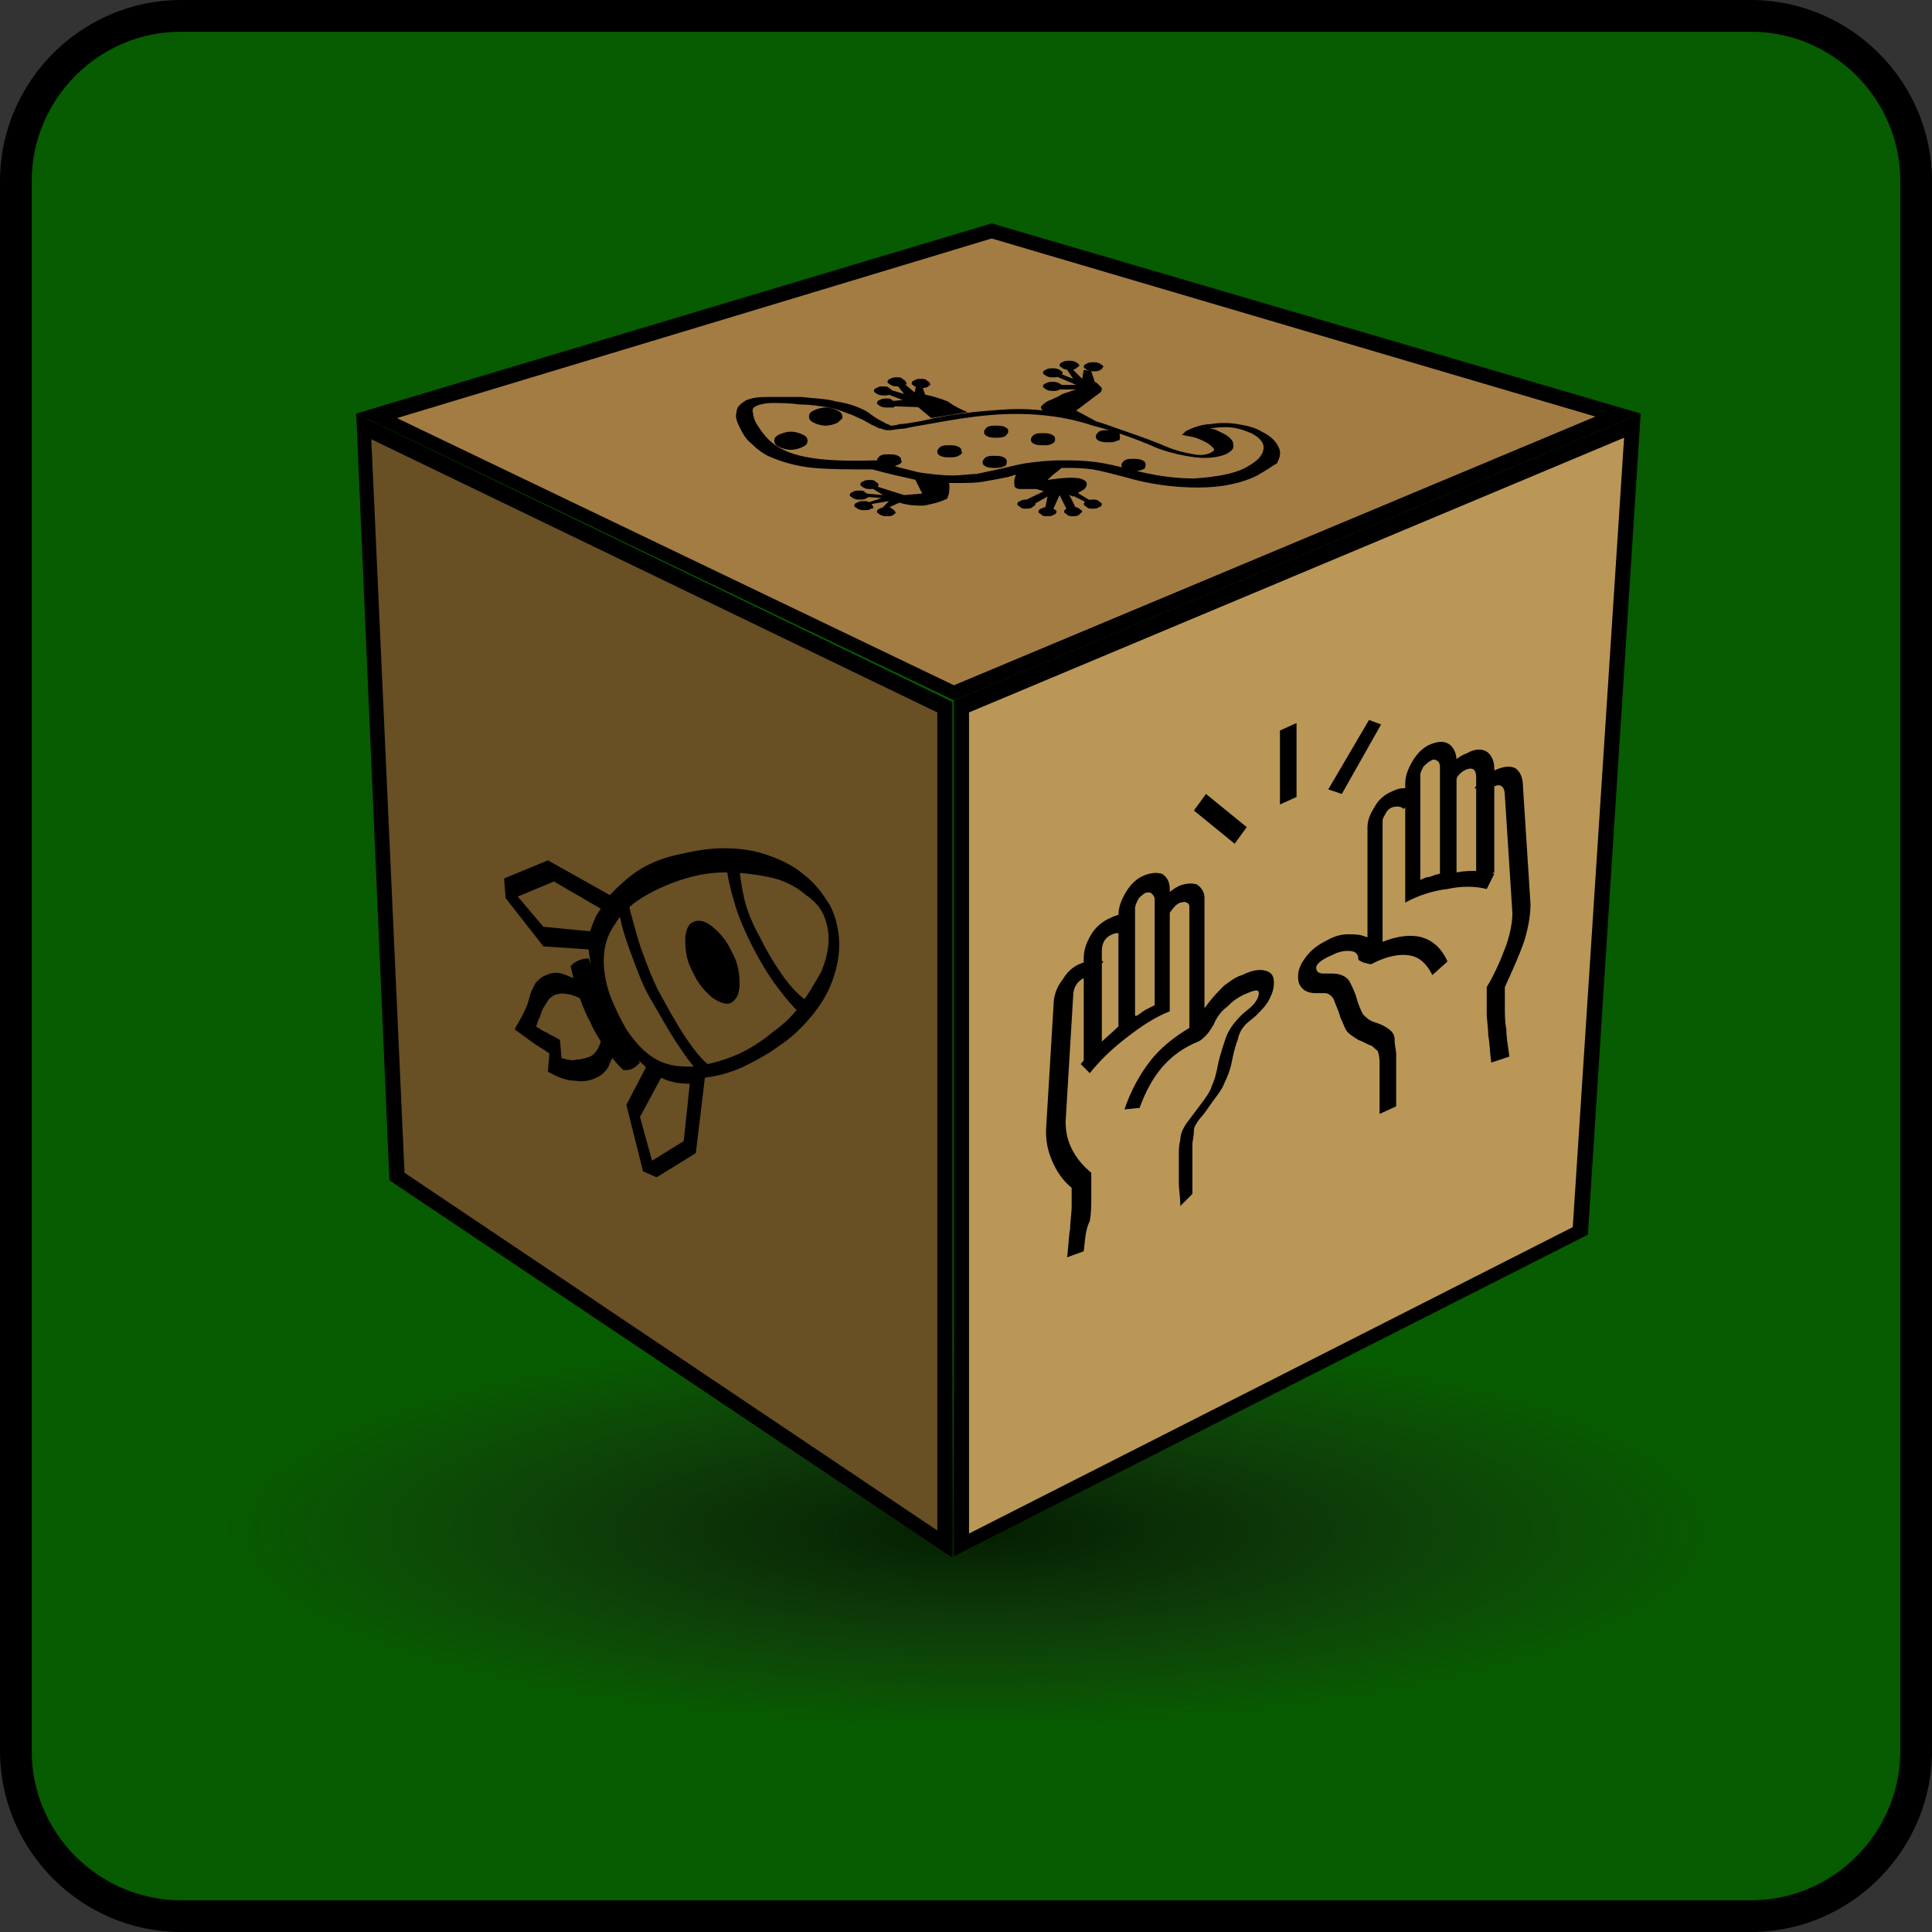 <?xml version="1.0" encoding="utf-8"?>
<!-- Generator: Adobe Illustrator 27.3.1, SVG Export Plug-In . SVG Version: 6.00 Build 0)  -->
<svg version="1.1" id="Layer_1" xmlns="http://www.w3.org/2000/svg" xmlns:xlink="http://www.w3.org/1999/xlink" x="0px" y="0px"
	 viewBox="0 0 128 128" style="enable-background:new 0 0 128 128;" xml:space="preserve">
<rect x="0" y="0" width="128" height="128" fill="#333333" stroke="none"/>
<style type="text/css">
	.st0{fill:#075B00;}
	.st1{fill:url(#SVGID_1_);}
	.st2{fill:none;}
	.st3{fill:#684F24;}
	.st4{fill:#BA9757;}
	.st5{fill:#A37C44;}
</style>
<g>
	<path class="st0" d="M12,126.9c-6,0-10.9-4.9-10.9-10.9V12C1.1,6,6,1.1,12,1.1h104c6,0,10.9,4.9,10.9,10.9v104
		c0,6-4.9,10.9-10.9,10.9H12z"/>
	<path d="M116,2.1c5.4,0,9.9,4.4,9.9,9.9v104c0,5.4-4.4,9.9-9.9,9.9H12c-5.4,0-9.9-4.4-9.9-9.9V12c0-5.4,4.4-9.9,9.9-9.9H116 M116,0
		H12C5.4,0,0,5.4,0,12v104c0,6.6,5.4,12,12,12h104c6.6,0,12-5.4,12-12V12C128,5.4,122.6,0,116,0L116,0z"/>
</g>
<radialGradient id="SVGID_1_" cx="64.565" cy="101.374" r="49.763" gradientTransform="matrix(1 0 0 0.263 0 74.727)" gradientUnits="userSpaceOnUse">
	<stop  offset="0" style="stop-color:#FFFFFF"/>
	<stop  offset="0" style="stop-color:#031E00"/>
	<stop  offset="1" style="stop-color:#231F20;stop-opacity:0"/>
</radialGradient>
<ellipse class="st1" cx="64.6" cy="101.4" rx="50.5" ry="13.6"/>
<rect id="_x3C_Slice_x3E_" x="-1337" y="-1287" class="st2" width="999" height="1211"/>
<g>
	<polygon class="st3" points="26.3,77.9 24.1,28.3 62.6,46.8 62.6,102.3 	"/>
	<path d="M24.6,29.1l37.5,18.1v54.2L26.8,77.7L24.6,29.1 M23.6,27.4l2.2,50.8l37.3,25V46.5L23.6,27.4L23.6,27.4z"/>
</g>
<g>
	<polygon class="st4" points="63.6,46.8 108.1,28.2 104.6,81.6 63.6,102.4 	"/>
	<path d="M107.6,29l-3.4,52.3l-40,20.3V47.2L107.6,29 M108.7,27.4l-45.5,19v56.7l42-21.3L108.7,27.4L108.7,27.4z"/>
</g>
<g>
	<polygon class="st5" points="25,27.6 65.7,15.3 107.2,27.5 63.2,45.9 	"/>
	<path d="M65.7,15.8l40,11.8L63.2,45.4L26.3,27.7L65.7,15.8 M65.7,14.8L23.6,27.4l39.6,19l45.5-19L65.7,14.8L65.7,14.8z"/>
</g>
<g>
	<path d="M71.8,82.9l-1.1,0.4c0.1-0.8,0.1-1.4,0.2-1.9c0-0.5,0.1-1,0.1-1.5c0-0.5,0-0.9,0-1.2c-0.6-0.5-1-1.1-1.3-1.8
		c-0.3-0.7-0.4-1.3-0.4-2l0.5-8.3c0-0.6,0.2-1.2,0.6-1.7c0.3-0.5,0.7-0.9,1.3-1.1c0.5-0.2,1-0.3,1.4-0.1l-0.7,1.1
		c-0.2-0.1-0.4-0.1-0.6,0c-0.4,0.2-0.7,0.6-0.7,1.2l-0.5,8.3c0,0.6,0.1,1.2,0.4,1.8c0.3,0.6,0.7,1.1,1.3,1.6c0,0.2,0,0.5,0,0.8
		c0,0.3,0,0.5,0,0.8c0,0.5,0,1.1-0.1,1.6C71.9,81.5,71.9,82.1,71.8,82.9z M72.2,71.1l-0.6-0.6c0.4-0.5,0.8-0.9,1.2-1.3
		c0.4-0.4,0.9-0.8,1.3-1.2v-7.4c0-0.5,0.2-1,0.5-1.5c0.3-0.5,0.7-0.9,1.2-1.1c0.5-0.2,0.9-0.2,1.2-0.1c0.3,0.2,0.5,0.5,0.5,1V67
		c-1,0.4-1.9,1-2.8,1.7C73.9,69.3,73,70.1,72.2,71.1z M71.8,70.4v-6.9c0-0.6,0.2-1.1,0.5-1.6c0.3-0.5,0.8-0.9,1.3-1.1
		c0.6-0.3,1.1-0.3,1.5,0l-0.8,1.1c-0.2-0.1-0.4-0.1-0.6,0c-0.5,0.2-0.7,0.6-0.7,1.1v6.9L71.8,70.4z M78.2,79.9
		c0-0.6-0.1-1.1-0.1-1.5c0-0.4,0-0.7,0-1.1c0-0.3,0-0.6,0-0.8c0-0.3,0-0.6,0.1-1c0-0.4,0.2-0.8,0.5-1.2c0.3-0.4,0.6-0.8,0.9-1.2
		c0.3-0.4,0.6-0.8,0.7-1.2c0.2-0.4,0.3-0.9,0.4-1.4c0.1-0.5,0.3-1.1,0.5-1.7c0.2-0.6,0.6-1.1,1.1-1.6l0.6-0.5
		c0.3-0.3,0.5-0.6,0.5-0.9c0-0.3-0.3-0.2-1,0.1c-0.4,0.2-0.7,0.4-1.1,0.8c-0.4,0.3-0.7,0.7-0.9,1.2c-0.2,0.3-0.3,0.5-0.5,0.7
		c-0.2,0.2-0.3,0.3-0.5,0.4c-1,0.4-1.8,1-2.4,1.7c-0.6,0.7-1.1,1.6-1.5,2.7l-1,0.1c0.4-1.2,1-2.3,1.7-3.2c0.7-0.9,1.6-1.6,2.6-2.2
		v-8c0-0.2-0.1-0.3-0.2-0.3c-0.1-0.1-0.3,0-0.4,0c-0.3,0.1-0.5,0.4-0.8,0.8l-0.9-0.3c0.5-0.8,1-1.3,1.6-1.6c0.5-0.2,0.9-0.2,1.2-0.1
		c0.3,0.2,0.5,0.5,0.5,0.9v7.3l0.3-0.4c0.3-0.4,0.7-0.8,1-1.1c0.4-0.3,0.8-0.6,1.2-0.7c0.6-0.3,1.1-0.4,1.5-0.3s0.6,0.3,0.6,0.8
		c0,0.4-0.1,0.7-0.3,1.1c-0.2,0.4-0.5,0.7-0.9,1.1l-0.6,0.5c-0.3,0.3-0.5,0.6-0.6,1.1c-0.2,0.5-0.3,1-0.4,1.5
		c-0.1,0.5-0.3,1-0.5,1.4c-0.1,0.3-0.4,0.7-0.7,1.1c-0.3,0.4-0.6,0.9-0.9,1.2c-0.3,0.4-0.4,0.6-0.4,0.8c0,0.4-0.1,0.7-0.1,0.9
		c0,0.2,0,0.5,0,0.8c0,0.1,0,0.3,0,0.7s0,0.7,0,1s0,0.6,0,0.8L78.2,79.9z M75.3,67.3c0.2-0.1,0.4-0.3,0.6-0.4
		c0.2-0.1,0.4-0.2,0.6-0.3v-7c0-0.2-0.1-0.3-0.2-0.4c-0.1-0.1-0.3-0.1-0.5,0c-0.1,0.1-0.3,0.2-0.4,0.4c-0.1,0.2-0.2,0.4-0.2,0.6
		V67.3z M81.8,55.9l-2.7-2.2l0.8-1.1l2.7,2.2L81.8,55.9z M84.8,53.3v-4.9l1.1-0.5v4.9L84.8,53.3z M92.5,73.3l-1.1,0.5
		c0-0.2,0-0.5,0-0.8c0-0.4,0-0.7,0-1.1c0-0.3,0-0.6,0-0.7c0-0.3,0-0.5,0-0.7s0-0.5-0.1-0.8c0-0.1-0.2-0.2-0.4-0.4
		c-0.3-0.1-0.6-0.3-0.9-0.4c-0.3-0.2-0.5-0.3-0.7-0.5c-0.2-0.2-0.3-0.6-0.5-1c-0.1-0.4-0.3-0.8-0.4-1.1c-0.1-0.3-0.4-0.5-0.6-0.5
		l-0.6,0c-0.4,0-0.7-0.1-0.9-0.3c-0.2-0.2-0.3-0.4-0.3-0.8c0-0.5,0.2-0.9,0.6-1.4s0.9-0.8,1.5-1.1c0.4-0.2,0.8-0.3,1.2-0.3
		c0.4,0,0.7,0,1,0.1l0.3,0.1v-7.3c0-0.5,0.2-0.9,0.5-1.4c0.3-0.5,0.7-0.8,1.2-1c0.6-0.3,1.1-0.2,1.6,0.1l-0.9,1.1
		c-0.2-0.2-0.5-0.2-0.8-0.1c-0.2,0.1-0.3,0.2-0.4,0.4c-0.1,0.2-0.2,0.3-0.2,0.5v8c1-0.4,1.9-0.5,2.6-0.3c0.7,0.2,1.3,0.7,1.7,1.6
		l-1,0.9c-0.4-0.8-0.9-1.2-1.5-1.3s-1.4,0-2.4,0.5c-0.1,0.1-0.3,0.1-0.5,0c-0.2,0-0.3-0.1-0.5-0.2C90,63.1,89.7,63,89.3,63
		c-0.4,0-0.7,0.1-1.1,0.3c-0.7,0.3-1,0.6-1,0.8c0,0.3,0.2,0.4,0.5,0.4l0.6,0c0.5,0,0.9,0.2,1.1,0.5c0.2,0.4,0.4,0.8,0.5,1.2
		c0.1,0.4,0.3,0.8,0.4,1c0.2,0.2,0.4,0.4,0.7,0.5c0.3,0.1,0.6,0.2,0.9,0.4c0.3,0.2,0.5,0.4,0.5,0.8c0,0.4,0.1,0.7,0.1,0.9
		c0,0.3,0,0.5,0,0.8c0,0.3,0,0.7,0,1.1C92.5,72.1,92.5,72.6,92.5,73.3z M88.9,52.6L88,52.3l2.7-4.6l0.8,0.3L88.9,52.6z M98.5,58.9
		c-0.8-0.2-1.7-0.2-2.6,0C95,59,94,59.3,93.1,59.8v-7.9c0-0.5,0.2-1,0.5-1.5c0.3-0.5,0.7-0.9,1.2-1.1c0.5-0.2,0.9-0.2,1.2,0
		c0.3,0.2,0.5,0.6,0.5,1.1v7.4c0.5-0.1,0.9-0.1,1.3-0.1c0.4,0,0.8,0.1,1.2,0.2L98.5,58.9z M95.4,57.9v-7.1c0-0.2-0.1-0.4-0.2-0.4
		c-0.1-0.1-0.3-0.1-0.4,0c-0.2,0.1-0.3,0.2-0.5,0.4c-0.1,0.2-0.2,0.4-0.2,0.5v7c0.2-0.1,0.4-0.2,0.6-0.2C95,58,95.2,57.9,95.4,57.9z
		 M97.8,58.4v-6.9c0-0.5-0.2-0.7-0.7-0.5c-0.2,0.1-0.5,0.3-0.6,0.6l-0.8-0.4c0.4-0.6,0.9-1.1,1.5-1.3c0.5-0.3,1-0.3,1.3-0.1
		c0.3,0.2,0.5,0.6,0.5,1.1v6.9L97.8,58.4z M98.8,70.4c-0.1-0.7-0.1-1.3-0.2-1.8c0-0.5-0.1-1-0.1-1.5c0-0.3,0-0.6,0-0.9
		c0-0.3,0-0.5,0-0.8c0.6-1,1-2,1.3-2.8c0.3-0.9,0.4-1.6,0.4-2.1l-0.5-7.8c0-0.6-0.3-0.8-0.7-0.6c-0.2,0.1-0.4,0.3-0.6,0.5l-0.7-0.4
		c0.4-0.5,0.8-0.9,1.4-1.2c0.5-0.2,0.9-0.3,1.3-0.1c0.3,0.2,0.5,0.6,0.5,1.2l0.5,7.8c0,0.6-0.1,1.4-0.4,2.4c-0.3,0.9-0.8,2-1.3,3.1
		c0,0.4,0,0.8,0,1.3c0,0.5,0,1,0.1,1.5c0,0.5,0.1,1.1,0.2,1.8L98.8,70.4z"/>
</g>
<g>
	<path d="M42.6,77.6l-1.1-4.4l1.3-2.5c-0.7-0.6-1.3-1.3-1.8-2.2c-0.6-0.9-1-1.8-1.4-2.8c-0.3-1-0.5-1.9-0.6-2.8L36,62.7l-2.5-3.2
		l-0.1-1.3l2.9-1.2l4.1,2.3c0.6-0.6,1.2-1.2,2-1.7c0.8-0.5,1.7-0.8,2.6-1c0.9-0.2,1.9-0.4,2.9-0.4c1,0,1.9,0.1,2.8,0.4
		c0.9,0.3,1.8,0.7,2.5,1.3c0.8,0.6,1.3,1.3,1.8,2.1c0.4,0.8,0.6,1.7,0.6,2.6c0,0.9-0.2,1.7-0.5,2.5c-0.3,0.8-0.8,1.6-1.4,2.3
		c-0.6,0.7-1.3,1.4-2.1,1.9c-0.8,0.6-1.6,1-2.4,1.4c-0.9,0.4-1.7,0.6-2.5,0.7l-0.6,5l-2.6,1.6L42.6,77.6z M36.3,71l0.1-1.2
		c-0.4-0.3-0.8-0.5-1.2-0.8s-0.7-0.5-1.1-0.8c0.2-0.4,0.4-0.7,0.6-1.1c0.2-0.4,0.3-0.7,0.4-1.1c0.1-0.4,0.3-0.7,0.4-0.9
		c0.2-0.2,0.4-0.4,0.7-0.5c0.4-0.2,0.8-0.2,1.3,0c0.5,0.2,1,0.4,1.5,0.8v1.1c-0.4-0.3-0.8-0.5-1.2-0.6c-0.4-0.1-0.7-0.1-1,0
		c-0.2,0.1-0.4,0.2-0.5,0.4c-0.1,0.2-0.3,0.4-0.4,0.7c-0.1,0.2-0.1,0.4-0.2,0.5c-0.1,0.2-0.1,0.4-0.2,0.5c0.2,0.1,0.4,0.3,0.7,0.4
		c0.3,0.2,0.6,0.3,0.9,0.5l0.1,1.2c0.4,0.1,0.7,0.2,1,0.1c0.3,0,0.6-0.1,0.9-0.2c0.4-0.2,0.6-0.6,0.8-1.3l0.8,1
		c-0.1,0.4-0.3,0.7-0.4,1c-0.2,0.3-0.4,0.5-0.6,0.6c-0.5,0.3-1.1,0.4-1.6,0.3C37.6,71.6,37,71.4,36.3,71z M36,61.4l3.1,0.3
		c0.1-0.3,0.2-0.6,0.3-0.8c0.1-0.3,0.3-0.5,0.4-0.7l-3.1-1.8l-2.4,1L36,61.4z M41.3,70.9c-0.3-0.3-0.7-0.7-1.1-1.3
		c-0.4-0.6-0.8-1.2-1.1-1.9c-0.4-0.7-0.6-1.4-0.9-2.1c-0.2-0.7-0.3-1.2-0.4-1.6c0.3-0.3,0.7-0.5,1.2-0.5l1.4,3.7l2,3.2
		c-0.2,0.2-0.3,0.3-0.5,0.4C41.7,70.9,41.5,70.9,41.3,70.9z M42.9,69.8c0.5,0.4,1.1,0.7,1.8,0.8c0.7,0.1,1.4,0.1,2.2-0.1
		c0.8-0.2,1.5-0.4,2.3-0.8c0.8-0.4,1.5-0.9,2.1-1.4c0.7-0.5,1.3-1.1,1.8-1.8c0.5-0.7,0.9-1.4,1.3-2.1c0.3-0.7,0.5-1.5,0.5-2.2
		c0-0.5-0.1-1-0.3-1.5c-0.2-0.5-0.6-1-1.2-1.4c-0.7-0.6-1.5-1-2.5-1.2s-1.9-0.3-2.9-0.3c-1,0-2,0.2-2.9,0.5
		c-0.9,0.3-1.8,0.7-2.6,1.2c-0.8,0.5-1.4,1.1-1.8,1.8c-0.5,0.7-0.7,1.5-0.7,2.3c0,0.7,0.1,1.4,0.4,2.3c0.3,0.8,0.7,1.6,1.1,2.3
		C41.9,68.8,42.4,69.4,42.9,69.8z M46.5,71.2c-0.5-0.4-1-1.1-1.6-2c-0.6-0.9-1.2-2-1.9-3.2c-0.4-0.7-0.7-1.5-1-2.3
		c-0.3-0.8-0.6-1.6-0.8-2.4c-0.2-0.8-0.3-1.4-0.3-1.9l0.7-0.1c0,0.4,0.1,0.9,0.3,1.6c0.2,0.7,0.4,1.5,0.7,2.3c0.3,0.8,0.6,1.6,1,2.4
		c0.6,1.1,1.2,2.2,1.8,3.1c0.6,0.9,1.1,1.5,1.6,1.9L46.5,71.2z M43.2,76.9l2.1-1.3l0.4-3.8c-0.7,0-1.3-0.1-1.9-0.4l-1.4,2.6
		L43.2,76.9z M47.2,66.1c-0.5-0.4-1-1-1.3-1.7c-0.4-0.7-0.5-1.4-0.5-2.1c0-0.6,0.2-1.1,0.5-1.2c0.4-0.2,0.8-0.1,1.3,0.3
		c0.5,0.4,1,1,1.3,1.7c0.4,0.7,0.5,1.4,0.5,2.1c0,0.6-0.2,1-0.5,1.2C48.2,66.6,47.8,66.5,47.2,66.1z M53.3,67.4
		c-0.6-0.5-1.2-1.2-1.8-2c-0.6-0.8-1.2-1.8-1.7-2.8c-0.5-1-0.9-1.9-1.2-3c-0.3-1-0.5-2-0.5-2.8l0.9,0.6c0,0.5,0.1,1.2,0.3,2.1
		c0.2,0.9,0.6,1.8,1.1,2.7c0.5,1,1,1.8,1.5,2.5c0.5,0.7,1,1.2,1.4,1.5L53.3,67.4z"/>
</g>
<g>
	<path d="M83.3,31.5c-1,0.5-2.3,0.8-3.9,0.8c-1.6,0-3.2-0.2-4.9-0.7c-0.8-0.2-1.5-0.4-2.1-0.5C71.7,31,71.1,31,70.6,31
		c-0.8,0-1.5,0.1-2.1,0.2c-0.6,0.1-1.1,0.2-1.7,0.4c-0.5,0.1-1,0.2-1.6,0.3C64.7,32,64.1,32,63.3,32c-0.9,0-1.7,0-2.6-0.2
		c-0.9-0.2-1.8-0.4-2.9-0.7c-1.5,0-2.8,0-3.9-0.1c-1.1-0.1-2.1-0.4-2.8-0.7c-0.5-0.2-0.9-0.5-1.3-0.9c-0.4-0.3-0.6-0.7-0.8-1.1
		c-0.2-0.4-0.3-0.7-0.2-1c0-0.3,0.2-0.5,0.5-0.7c0.3-0.2,0.8-0.3,1.5-0.3c0.7,0,1.4,0,2.3,0c0.8,0.1,1.6,0.1,2.3,0.3
		c0.7,0.1,1.3,0.3,1.7,0.5c0.3,0.1,0.5,0.3,0.8,0.5c0.3,0.2,0.5,0.3,0.7,0.4c0.1,0.1,0.3,0.1,0.4,0.2c0.1,0,0.3,0,0.6-0.1
		c0.3,0,0.8-0.1,1.4-0.2c1.3-0.3,2.5-0.5,3.5-0.6c1.1-0.1,2.1-0.2,3-0.2c0.9,0,1.9,0.1,2.9,0.3c1,0.2,2,0.4,3.1,0.8
		c1.1,0.4,2.4,0.8,3.8,1.4c0.7,0.3,1.3,0.4,1.8,0.5c0.5,0.1,0.9,0,1.1-0.1c0.2-0.1,0.3-0.2,0.2-0.3c-0.1-0.1-0.3-0.3-0.5-0.4
		c-0.2-0.1-0.4-0.2-0.7-0.3c-0.3-0.1-0.6-0.1-0.9-0.2c0.1-0.1,0.2-0.1,0.2-0.2c0.1,0,0.1-0.1,0.2-0.1c0.4-0.2,1-0.4,1.5-0.4
		c0.6-0.1,1.2-0.1,1.8,0c0.6,0.1,1.1,0.2,1.6,0.5c0.6,0.3,0.9,0.6,1.1,1c0.2,0.4,0.1,0.7-0.1,1.1C84.4,30.8,84,31.1,83.3,31.5z
		 M82.5,31c0.7-0.4,1.1-0.7,1.2-1.2c0.1-0.4-0.2-0.8-0.8-1.1c-0.5-0.2-1-0.4-1.7-0.4c-0.6,0-1.2,0.1-1.7,0.2l0.3-0.2
		c0.3,0.1,0.6,0.1,0.8,0.2c0.2,0.1,0.4,0.2,0.6,0.3c0.3,0.2,0.5,0.4,0.5,0.6c0.1,0.3-0.1,0.5-0.5,0.7c-0.5,0.2-1.2,0.3-2,0.2
		c-0.8-0.1-1.7-0.3-2.5-0.6c-1.6-0.7-3.1-1.2-4.3-1.5c-1.2-0.4-2.3-0.6-3.4-0.7c-1.1-0.1-2.2-0.1-3.4,0c-1.2,0.1-2.5,0.3-4.1,0.6
		c-0.6,0.1-1.2,0.2-1.6,0.3c-0.4,0-0.7,0.1-1,0.1c-0.2,0-0.3,0-0.5-0.1c-0.2,0-0.3-0.1-0.5-0.2c-0.1,0-0.2-0.1-0.4-0.2
		c-0.2-0.1-0.3-0.2-0.6-0.3c-0.2-0.1-0.4-0.2-0.7-0.3c-0.3-0.1-0.7-0.3-1.3-0.4c-0.6-0.1-1.2-0.2-1.9-0.2c-0.7-0.1-1.3-0.1-1.8-0.1
		c-0.5,0-0.9,0.1-1.1,0.2c-0.2,0.1-0.3,0.2-0.2,0.5c0,0.2,0.1,0.5,0.3,0.8c0.2,0.3,0.4,0.6,0.7,0.9c0.3,0.3,0.6,0.5,1,0.7
		c1.2,0.6,3.2,0.8,6.1,0.7c1.2,0.4,2.1,0.6,2.9,0.8c0.7,0.1,1.5,0.2,2.2,0.2c0.6,0,1.2-0.1,1.6-0.1c0.5-0.1,0.9-0.2,1.4-0.3
		c0.5-0.1,1.2-0.3,1.8-0.4c0.7-0.1,1.5-0.2,2.4-0.2c0.7,0,1.4,0,2.2,0.1c0.8,0.1,1.6,0.3,2.4,0.5c1.5,0.4,2.9,0.6,4.2,0.6
		C80.6,31.6,81.7,31.4,82.5,31z M53.2,29.6c-0.2,0.1-0.5,0.2-0.8,0.2c-0.3,0-0.6-0.1-0.8-0.2c-0.2-0.1-0.3-0.2-0.3-0.4
		c0-0.2,0.1-0.3,0.3-0.4c0.2-0.1,0.5-0.2,0.8-0.2c0.3,0,0.6,0.1,0.8,0.2c0.2,0.1,0.3,0.2,0.3,0.4C53.5,29.4,53.4,29.5,53.2,29.6z
		 M55.5,28c-0.2,0.1-0.5,0.2-0.8,0.2c-0.3,0-0.6-0.1-0.8-0.2c-0.2-0.1-0.3-0.2-0.3-0.4c0-0.2,0.1-0.3,0.3-0.4
		c0.2-0.1,0.5-0.2,0.8-0.2c0.3,0,0.6,0.1,0.8,0.2c0.2,0.1,0.3,0.2,0.3,0.4C55.9,27.7,55.7,27.8,55.5,28z M57.4,33
		c-0.1,0.1-0.3,0.1-0.4,0.1c-0.2,0-0.3,0-0.5-0.1c-0.1-0.1-0.2-0.1-0.2-0.2c0-0.1,0.1-0.2,0.2-0.2c0.1-0.1,0.3-0.1,0.4-0.1
		c0.2,0,0.3,0,0.4,0.1c0.1,0.1,0.2,0.1,0.2,0.2C57.6,32.9,57.5,33,57.4,33z M57.7,33.7c-0.1,0.1-0.3,0.1-0.4,0.1
		c-0.2,0-0.3,0-0.5-0.1c-0.1-0.1-0.2-0.1-0.2-0.2c0-0.1,0.1-0.2,0.2-0.2c0.1-0.1,0.3-0.1,0.4-0.1c0.2,0,0.3,0,0.4,0.1
		c0.1,0.1,0.2,0.1,0.2,0.2C57.9,33.6,57.9,33.7,57.7,33.7z M58.1,32.3c-0.1,0.1-0.3,0.1-0.4,0.1c-0.2,0-0.3,0-0.5-0.1
		c-0.1-0.1-0.2-0.1-0.2-0.2c0-0.1,0.1-0.2,0.2-0.2c0.1-0.1,0.3-0.1,0.4-0.1c0.2,0,0.3,0,0.4,0.1c0.1,0.1,0.2,0.1,0.2,0.2
		C58.2,32.2,58.2,32.2,58.1,32.3z M62.6,33.1c-0.4,0.2-0.9,0.3-1.4,0.4c-0.5,0-1,0-1.6-0.2l-0.9,0.4l-0.2-0.1l0.4-0.4l-1.2,0.2
		l-0.2-0.1l0.9-0.3l-1.2-0.1l0.2-0.2l1.1,0.1l-0.8-0.5l0.3-0.1l1.9,0.6l1.2-0.1l-0.6-1.2l2.3,0.1c0,0.2,0.1,0.4,0.1,0.6
		c0,0.2,0,0.5-0.1,0.7C62.8,33,62.7,33.1,62.6,33.1z M59,26.1c-0.1,0.1-0.3,0.1-0.4,0.1c-0.2,0-0.3,0-0.5-0.1
		C58,26,57.9,26,57.9,25.9c0-0.1,0.1-0.2,0.2-0.2c0.1-0.1,0.3-0.1,0.4-0.1c0.2,0,0.3,0,0.4,0.1c0.1,0.1,0.2,0.1,0.2,0.2
		C59.2,26,59.1,26.1,59,26.1z M59.2,34.1c-0.1,0.1-0.3,0.1-0.4,0.1c-0.2,0-0.3,0-0.5-0.1c-0.1-0.1-0.2-0.1-0.2-0.2
		c0-0.1,0.1-0.2,0.2-0.2c0.1-0.1,0.3-0.1,0.4-0.1c0.2,0,0.3,0,0.4,0.1c0.1,0.1,0.2,0.1,0.2,0.2C59.4,34,59.3,34,59.2,34.1z M59.2,27
		C59.1,27,58.9,27,58.8,27c-0.2,0-0.3,0-0.5-0.1c-0.1-0.1-0.2-0.1-0.2-0.2c0-0.1,0.1-0.2,0.2-0.2c0.1-0.1,0.3-0.1,0.4-0.1
		c0.2,0,0.3,0,0.4,0.1c0.1,0.1,0.2,0.1,0.2,0.2C59.4,26.8,59.3,26.9,59.2,27z M59.5,30.8c-0.2,0.1-0.3,0.1-0.6,0.1
		c-0.2,0-0.4,0-0.6-0.1c-0.2-0.1-0.2-0.2-0.2-0.3c0-0.1,0.1-0.2,0.2-0.3c0.2-0.1,0.3-0.1,0.6-0.1c0.2,0,0.4,0,0.6,0.1
		c0.2,0.1,0.2,0.2,0.2,0.3C59.8,30.6,59.7,30.7,59.5,30.8z M61.6,27l-2.9-0.1l0.1-0.3l1-0.1L58.5,26l0.4-0.2l1,0.3l-0.4-0.5l0.5-0.1
		l0.6,0.5l0.1-0.5l0.4,0.1L61.6,27z M59.9,25.5c-0.1,0.1-0.3,0.1-0.4,0.1c-0.2,0-0.3,0-0.5-0.1c-0.1-0.1-0.2-0.1-0.2-0.2
		c0-0.1,0.1-0.2,0.2-0.2c0.1-0.1,0.3-0.1,0.4-0.1c0.2,0,0.3,0,0.4,0.1c0.1,0.1,0.2,0.1,0.2,0.2C60.1,25.4,60.1,25.5,59.9,25.5z
		 M64.1,27.3l-2.4,0.4l-1.2-1l0.5-0.6c0.7,0.1,1.3,0.3,1.8,0.5C63.2,26.9,63.6,27.1,64.1,27.3z M61.5,25.6c-0.1,0.1-0.3,0.1-0.4,0.1
		c-0.2,0-0.3,0-0.5-0.1c-0.1-0.1-0.2-0.1-0.2-0.2c0-0.1,0.1-0.2,0.2-0.2c0.1-0.1,0.3-0.1,0.4-0.1c0.2,0,0.3,0,0.4,0.1
		c0.1,0.1,0.2,0.1,0.2,0.2C61.7,25.5,61.6,25.5,61.5,25.6z M63.5,30.2c-0.2,0.1-0.3,0.1-0.6,0.1c-0.2,0-0.4,0-0.6-0.1
		c-0.2-0.1-0.2-0.2-0.2-0.3c0-0.1,0.1-0.2,0.2-0.3c0.2-0.1,0.3-0.1,0.6-0.1c0.2,0,0.4,0,0.6,0.1c0.2,0.1,0.2,0.2,0.2,0.3
		C63.8,30,63.7,30.1,63.5,30.2z M66.5,30.9C66.3,31,66.1,31,65.9,31c-0.2,0-0.4,0-0.6-0.1c-0.2-0.1-0.2-0.2-0.2-0.3
		c0-0.1,0.1-0.2,0.2-0.3c0.2-0.1,0.3-0.1,0.6-0.1c0.2,0,0.4,0,0.6,0.1c0.2,0.1,0.2,0.2,0.2,0.3C66.7,30.8,66.6,30.9,66.5,30.9z
		 M66.6,28.9C66.4,29,66.2,29,66,29c-0.2,0-0.4,0-0.6-0.1c-0.2-0.1-0.2-0.2-0.2-0.3c0-0.1,0.1-0.2,0.2-0.3c0.2-0.1,0.3-0.1,0.6-0.1
		c0.2,0,0.4,0,0.6,0.1c0.2,0.1,0.2,0.2,0.2,0.3C66.8,28.7,66.7,28.8,66.6,28.9z M71.1,32.9l-0.7-0.3L68.7,33
		c0.2-0.1,0.3-0.2,0.4-0.3c0.1-0.1,0-0.2-0.1-0.2c-0.1,0-0.2-0.1-0.4-0.1c-0.2,0-0.3,0-0.5,0c-0.2,0-0.3,0-0.5,0
		c-0.1,0-0.2,0-0.3-0.1c-0.1,0-0.1-0.2-0.1-0.3c0-0.2,0-0.3,0.1-0.5c0-0.2,0.1-0.4,0.2-0.5l3.7-0.5c-0.4,0.2-0.8,0.4-1.1,0.7
		c-0.3,0.2-0.6,0.5-0.7,0.6c1.3-0.2,2.1-0.2,2.4,0c0.2,0.1,0.2,0.2,0.2,0.3c0,0.1-0.1,0.3-0.3,0.4S71.2,32.8,71.1,32.9z M68.4,33.6
		c-0.1,0.1-0.3,0.1-0.4,0.1c-0.2,0-0.3,0-0.4-0.1c-0.1-0.1-0.2-0.1-0.2-0.2c0-0.1,0.1-0.2,0.2-0.2c0.1-0.1,0.3-0.1,0.4-0.1
		c0.2,0,0.3,0,0.4,0.1c0.1,0.1,0.2,0.1,0.2,0.2C68.6,33.5,68.5,33.5,68.4,33.6z M71.3,33.7l-0.6,0.1l-0.5-1l-0.5,1.1l-0.5,0l0.2-1
		l-0.9,0.5l-0.7-0.2l2.5-1.2l2,1.2l-0.3,0.1l-1.2-0.6L71.3,33.7z M69.7,29.4c-0.2,0.1-0.3,0.1-0.6,0.1c-0.2,0-0.4,0-0.6-0.1
		c-0.2-0.1-0.2-0.2-0.2-0.3c0-0.1,0.1-0.2,0.2-0.3c0.2-0.1,0.3-0.1,0.6-0.1c0.2,0,0.4,0,0.6,0.1c0.2,0.1,0.2,0.2,0.2,0.3
		C69.9,29.2,69.9,29.3,69.7,29.4z M69.8,34.1c-0.1,0.1-0.3,0.1-0.4,0.1c-0.2,0-0.3,0-0.4-0.1c-0.1-0.1-0.2-0.1-0.2-0.2
		c0-0.1,0.1-0.2,0.2-0.2c0.1-0.1,0.3-0.1,0.4-0.1c0.2,0,0.3,0,0.4,0.1c0.1,0.1,0.2,0.1,0.2,0.2C70,34,69.9,34.1,69.8,34.1z
		 M72.6,27.9l-3.3-0.6C69,27.2,68.9,27,69,26.9c0.1-0.1,0.3-0.3,0.6-0.4c0.2-0.1,0.5-0.2,0.8-0.4c0.3-0.1,0.6-0.2,0.9-0.3l1-0.5
		c0.1,0,0.3,0,0.4,0.1c0.1,0.1,0.2,0.2,0.3,0.3c0,0.1,0,0.2-0.1,0.3l-1.6,1.2L72.6,27.9z M70.2,25.8c-0.1,0.1-0.3,0.1-0.4,0.1
		c-0.2,0-0.3,0-0.5-0.1c-0.1-0.1-0.2-0.1-0.2-0.2c0-0.1,0.1-0.2,0.2-0.2c0.1-0.1,0.3-0.1,0.4-0.1c0.2,0,0.3,0,0.5,0.1
		c0.1,0.1,0.2,0.1,0.2,0.2C70.3,25.7,70.3,25.7,70.2,25.8z M70.2,24.9C70.1,25,69.9,25,69.8,25c-0.2,0-0.3,0-0.5-0.1
		c-0.1-0.1-0.2-0.1-0.2-0.2c0-0.1,0.1-0.2,0.2-0.2c0.1-0.1,0.3-0.1,0.4-0.1c0.2,0,0.3,0,0.5,0.1c0.1,0.1,0.2,0.1,0.2,0.2
		C70.4,24.8,70.3,24.9,70.2,24.9z M72.7,25.8l-2.7,0l-0.1-0.3l1.4,0l-1.4-0.6l0.2-0.2l1,0.4l-0.4-0.6l0.3-0.1l0.7,0.7l0.1-0.6
		l0.5,0.1L72.7,25.8z M71.3,24.4c-0.1,0.1-0.3,0.1-0.4,0.1c-0.2,0-0.3,0-0.5-0.1c-0.1-0.1-0.2-0.1-0.2-0.2c0-0.1,0.1-0.2,0.2-0.2
		c0.1-0.1,0.3-0.1,0.4-0.1c0.2,0,0.3,0,0.5,0.1c0.1,0.1,0.2,0.1,0.2,0.2C71.5,24.3,71.4,24.3,71.3,24.4z M71.5,34.1
		c-0.1,0.1-0.3,0.1-0.4,0.1c-0.2,0-0.3,0-0.4-0.1c-0.1-0.1-0.2-0.1-0.2-0.2c0-0.1,0.1-0.2,0.2-0.2c0.1-0.1,0.3-0.1,0.4-0.1
		c0.2,0,0.3,0,0.4,0.1c0.1,0.1,0.2,0.1,0.2,0.2C71.7,33.9,71.6,34,71.5,34.1z M72.8,33.6c-0.1,0.1-0.3,0.1-0.4,0.1
		c-0.2,0-0.3,0-0.4-0.1c-0.1-0.1-0.2-0.1-0.2-0.2c0-0.1,0.1-0.2,0.2-0.2c0.1-0.1,0.3-0.1,0.4-0.1c0.2,0,0.3,0,0.4,0.1
		c0.1,0.1,0.2,0.1,0.2,0.2C73,33.5,72.9,33.6,72.8,33.6z M72.9,24.5c-0.1,0.1-0.3,0.1-0.4,0.1c-0.2,0-0.3,0-0.5-0.1
		c-0.1-0.1-0.2-0.1-0.2-0.2c0-0.1,0.1-0.2,0.2-0.2c0.1-0.1,0.3-0.1,0.4-0.1c0.2,0,0.3,0,0.5,0.1c0.1,0.1,0.2,0.1,0.2,0.2
		C73,24.4,73,24.5,72.9,24.5z M74,29.2c-0.2,0.1-0.3,0.1-0.6,0.1c-0.2,0-0.4,0-0.6-0.1c-0.2-0.1-0.2-0.2-0.2-0.3
		c0-0.1,0.1-0.2,0.2-0.3c0.2-0.1,0.3-0.1,0.6-0.1c0.2,0,0.4,0,0.6,0.1s0.2,0.2,0.2,0.3C74.2,29.1,74.2,29.2,74,29.2z M75.7,31.1
		c-0.2,0.1-0.3,0.1-0.6,0.1c-0.2,0-0.4,0-0.6-0.1c-0.2-0.1-0.2-0.2-0.2-0.3c0-0.1,0.1-0.2,0.2-0.3c0.2-0.1,0.3-0.1,0.6-0.1
		c0.2,0,0.4,0,0.6,0.1c0.2,0.1,0.2,0.2,0.2,0.3C75.9,31,75.8,31.1,75.7,31.1z"/>
</g>
<g>
	<path class="st0" d="M-48.7,9.7L-48.7,9.7c-0.1,0-0.1,0.1-0.1,0.1l0,0c0,0.1,0.1,0.1,0.1,0.1l0,0c0.1,0,0.1-0.1,0.1-0.1l0,0
		C-48.5,9.8-48.6,9.7-48.7,9.7z"/>
	<path d="M-48.7,9.7c-0.1,0-0.1,0.1-0.1,0.1s0.1,0.1,0.1,0.1s0.1-0.1,0.1-0.1S-48.6,9.7-48.7,9.7L-48.7,9.7z"/>
</g>
</svg>
